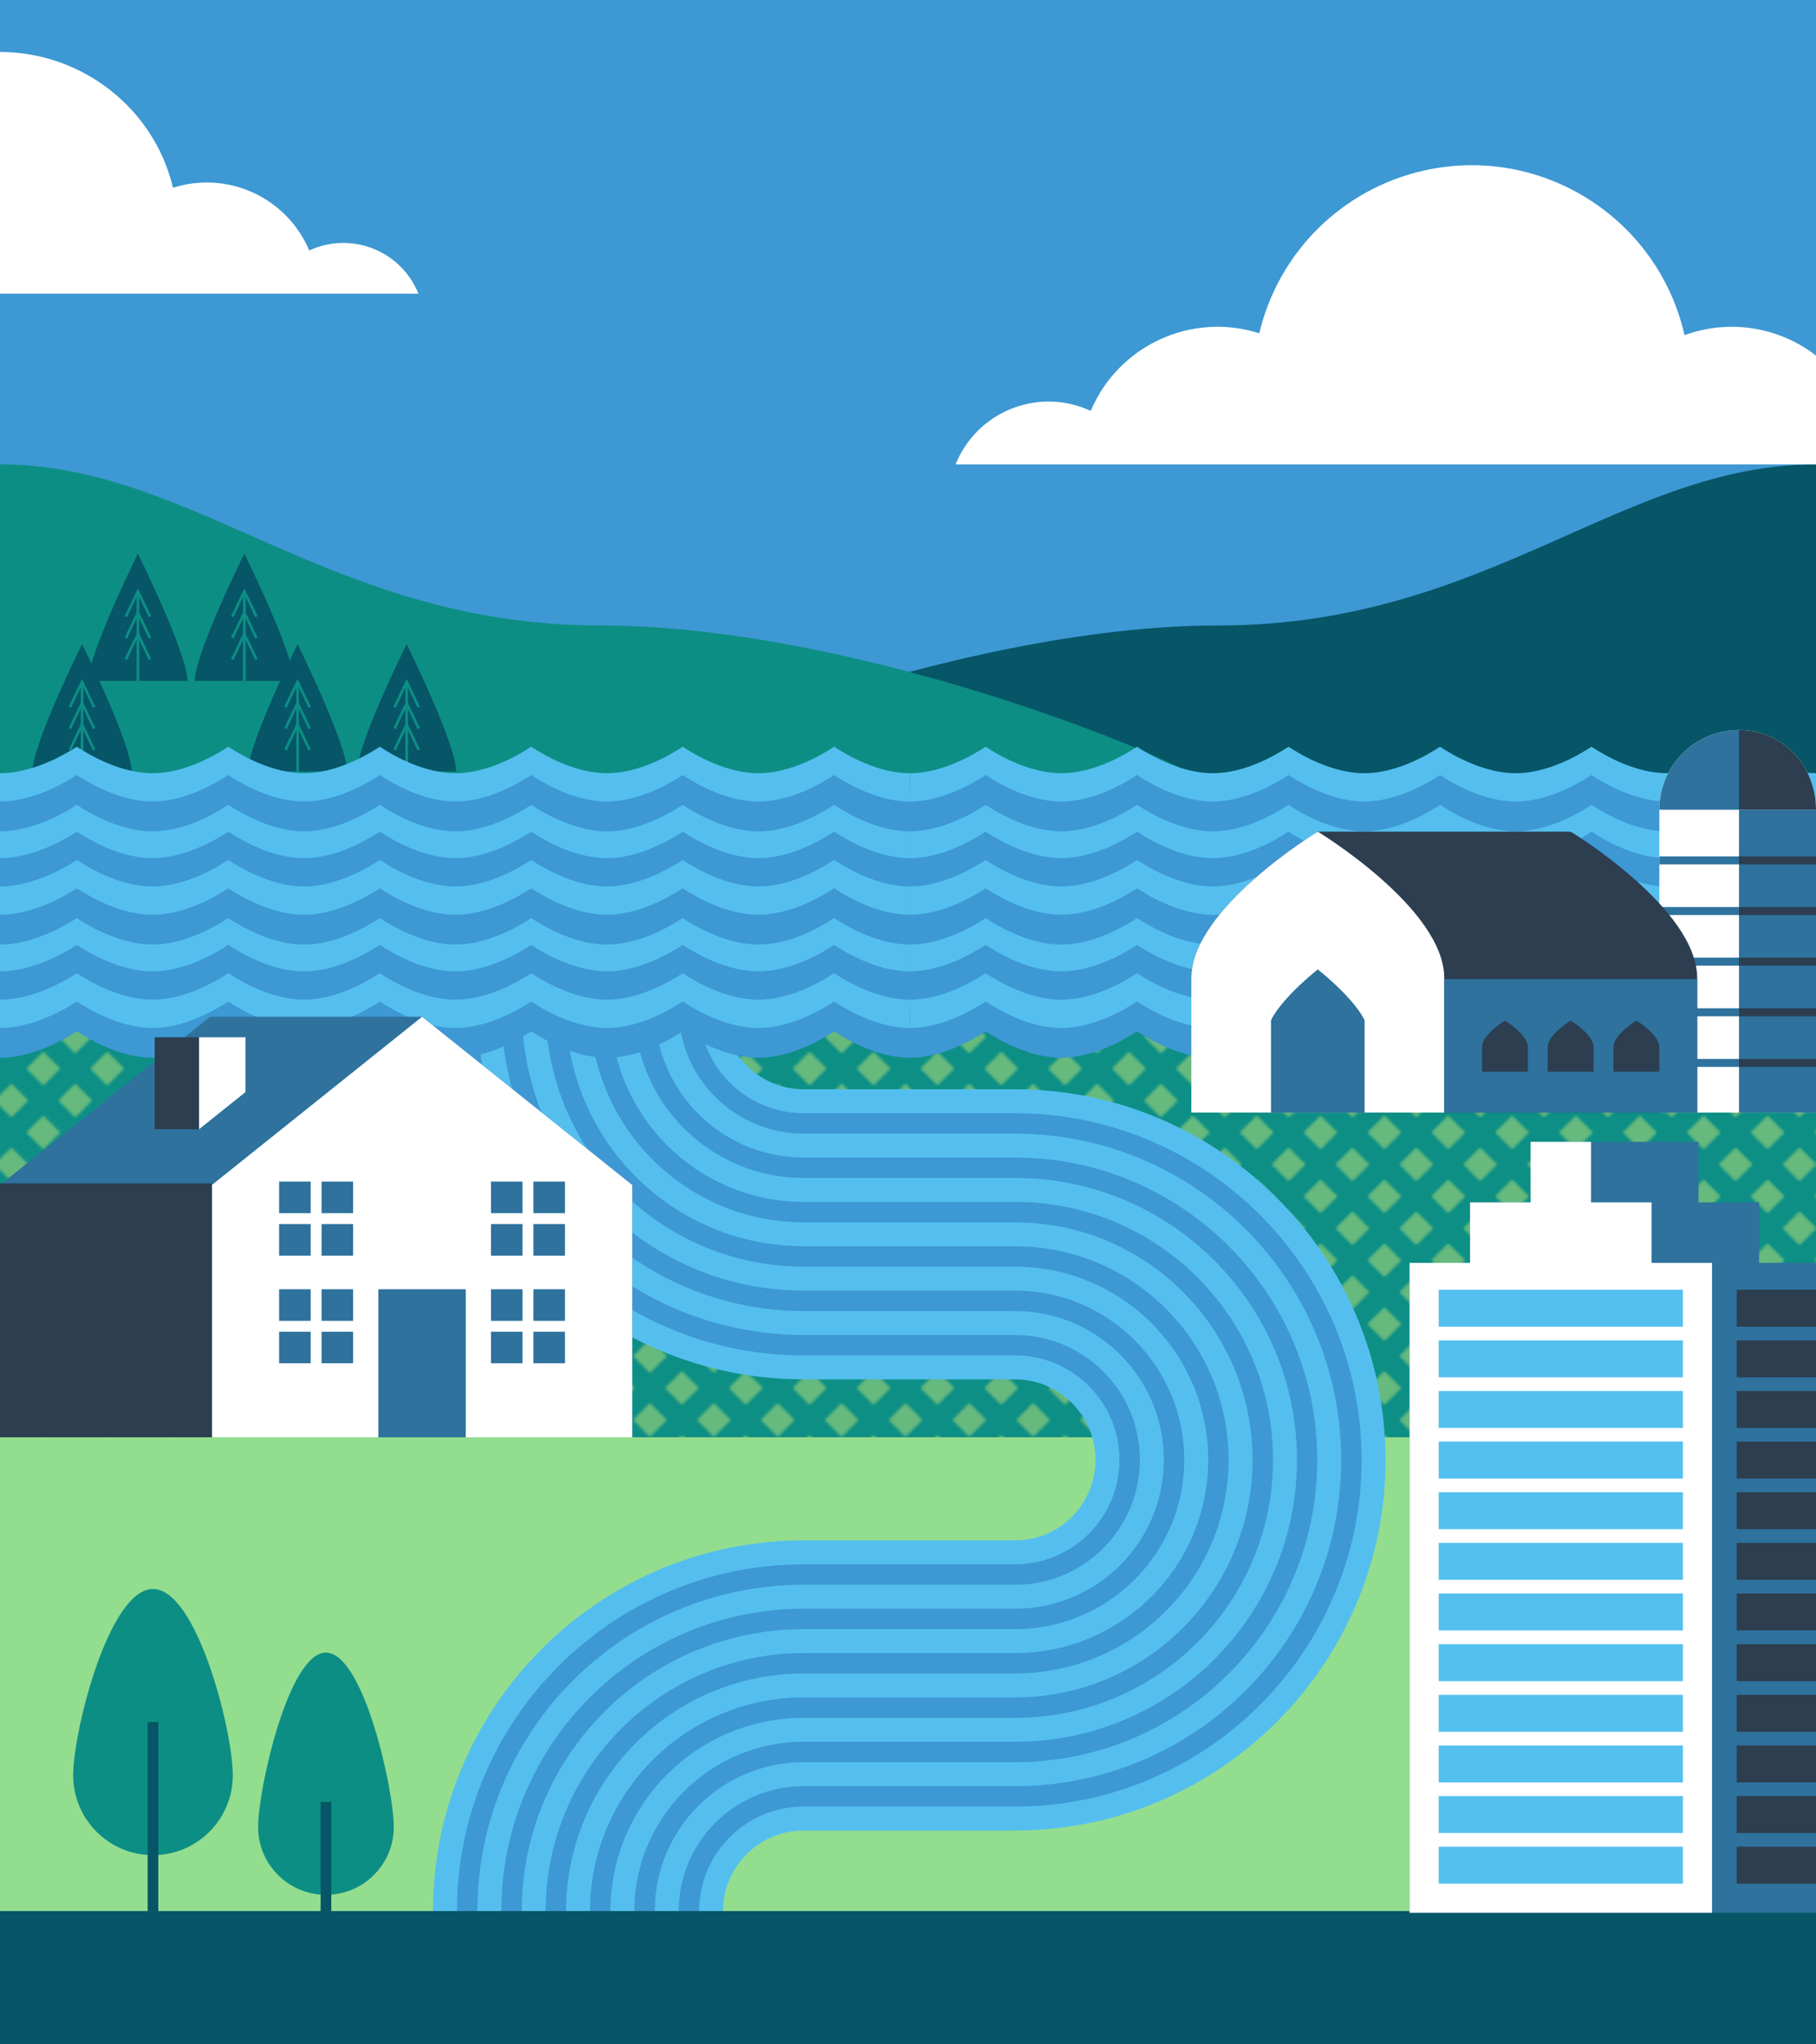 <svg xmlns="http://www.w3.org/2000/svg" xmlns:xlink="http://www.w3.org/1999/xlink" id="Layer_1" x="0" y="0" version="1.1" viewBox="0 0 682.5 768" xml:space="preserve" style="enable-background:new 0 0 682.5 768"><style type="text/css">.st0{fill:none}.st1{fill:#0d8f85}.st2{fill:#3d98d3}.st3{fill:#67ba7d}.st4{fill:url(#SVGID_1_)}.st5{fill:#93dd8f}.st6{fill:#065667}.st7{fill:none;stroke:#54bfee;stroke-width:9;stroke-miterlimit:10}.st8{fill:#fff}.st9{fill:#0d8e84}.st10{fill:#2e729d}.st11{fill:#54c0ef}.st12{fill:#2c3e50}.st13,.st14{fill:none;stroke-miterlimit:10}.st13{stroke:#065667;stroke-width:4}.st14{stroke:#0d8e84}.st15{fill:#54bfee}.st16,.st17{fill:none;stroke:#2c3e50;stroke-width:3;stroke-miterlimit:10}.st17{stroke:#2e729d}</style><pattern id="New_Pattern_Swatch_6" width="72" height="72" y="768" patternUnits="userSpaceOnUse" viewBox="0 -72 72 72" style="overflow:visible"><g><rect width="72" height="72" y="-72" class="st0"/><rect width="72" height="72" y="-72" class="st0"/><path d="M68.994-68.663L65.657-72H54.343L48-65.657L41.657-72H30.343L24-65.657 L17.657-72H6.343l-3.337,3.337l-0-0L0-65.658v11.316l3.034,3.034l0-0 l3.308,3.308L3.02-44.678l-0-0L0-41.659v11.316l3.02,3.02l0-0 l3.323,3.323l-3.308,3.308l-0-0L0-17.659v11.316l3.005,3.005L3.005-3.338L6.343,0 h11.314L24-6.343L30.343,0h11.314l6.343-6.343L54.343,0h11.314l-0-0 l4.512-4.512l1.831-1.831L72-6.343v-11.316l-0,0l-3.035-3.035 l-0,0l-3.308-3.308l3.323-3.323l0,0l3.02-3.02L72-30.343 v-11.316l-0,0l-3.02-3.02l-0,0l-3.322-3.322l3.308-3.308 l0,0l3.035-3.035L72-54.342v-11.316l-0,0l-3.005-3.005 L68.994-68.663z M59.999-29.658l-6.342-6.342l6.343-6.343l6.342,6.343 L59.999-29.658z M53.657-12l6.343-6.343l6.343,6.343l-1.831,1.831 L63.337-8.995l-3.337,3.338L53.657-12z M48-17.658l-6.343-6.343 l6.343-6.343l6.343,6.343L48-17.658z M36-29.657l-6.343-6.343 l6.343-6.343l6.343,6.343L36-29.657z M29.657-12l6.343-6.343 l6.343,6.343L36-5.657L29.657-12z M24-17.657l-6.343-6.343l6.343-6.343 l6.343,6.343L24-17.657z M12-18.343l6.343,6.343L12-5.657l-6.343-6.343L12-18.343z M12-42.343l6.343,6.343L12-29.658l-6.343-6.343L12-42.343z M18.343-60 l-6.343,6.343L5.657-60L12-66.343L18.343-60z M30.343-48l-6.343,6.343 l-6.343-6.343l6.343-6.343L30.343-48z M42.343-60l-6.343,6.343L29.657-60 L36-66.343L42.343-60z M48-54.343l6.342,6.342l-6.343,6.343l-6.343-6.343L48-54.343z M66.342-60l-6.343,6.342L53.657-60l6.343-6.343L66.342-60z" class="st1"/></g></pattern><title>login-landscape</title><rect width="682.5" height="768" class="st2"/><rect width="682.5" height="197" y="379.882" class="st3"/><pattern id="SVGID_1_" patternTransform="matrix(1 0 0 -1 2284.265 -16458.588)" xlink:href="#New_Pattern_Swatch_6"/><rect width="682.5" height="197" y="379.882" class="st4"/><rect width="682.5" height="228" y="540" class="st5"/><rect width="682.5" height="50" y="718" class="st6"/><path d="M267.241,717.99h-100c0-74.302,60.448-134.75,134.75-134.75h79.478	c19.192,0,34.75-15.558,34.75-34.75s-15.558-34.75-34.75-34.75h-79.478	c-74.302,0-134.75-60.449-134.75-134.75h100c0.022,19.183,15.567,34.729,34.75,34.75h79.478	c74.302,0,134.75,60.448,134.75,134.75s-60.448,134.75-134.75,134.75h-79.478	C282.808,683.262,267.263,698.808,267.241,717.99z" class="st2"/><path d="M267.241,378.99c0.022,19.183,15.567,34.729,34.75,34.75h79.478	c74.302,0,134.75,60.448,134.75,134.75s-60.448,134.75-134.75,134.75h-79.478	c-19.183,0.022-34.728,15.567-34.75,34.75" class="st7"/><path d="M250.574,717.99c0.032-28.383,23.033-51.385,51.417-51.417h79.478	c65.216,0,118.083-52.868,118.083-118.083s-52.868-118.083-118.083-118.083h-79.478	c-28.383-0.032-51.385-23.034-51.417-51.417" class="st7"/><path d="M233.908,717.99c0.042-37.584,30.5-68.041,68.083-68.083h79.478	c56.011,0.033,101.443-45.346,101.477-101.357s-45.346-101.443-101.357-101.477	c-0.04-0-0.08-0-0.12,0h-79.478	c-37.584-0.043-68.041-30.5-68.083-68.084" class="st7"/><path d="M217.241,717.99c0.053-46.784,37.966-84.697,84.75-84.75h79.478	c46.806,0,84.75-37.944,84.75-84.75s-37.944-84.75-84.75-84.75h-79.478	c-46.784-0.053-84.697-37.966-84.75-84.75" class="st7"/><path d="M200.574,717.99c0.063-55.985,45.432-101.354,101.417-101.417h79.478	c37.601,0.006,68.089-30.47,68.095-68.072	c0.006-37.601-30.47-68.089-68.072-68.095c-0.008,0-0.015,0-0.023,0h-79.478	c-55.985-0.063-101.353-45.432-101.417-101.417" class="st7"/><path d="M183.908,717.99c0.073-65.185,52.898-118.01,118.083-118.083h79.478	c28.397,0.009,51.424-23.003,51.434-51.4	c0.009-28.397-23.003-51.424-51.4-51.434c-0.011,0-0.023,0-0.034,0h-79.478	c-65.185-0.074-118.01-52.899-118.083-118.084" class="st7"/><path d="M167.241,717.99c0-74.302,60.448-134.75,134.75-134.75h79.478	c19.192,0,34.75-15.558,34.75-34.75s-15.558-34.75-34.75-34.75h-79.478	c-74.302,0-134.75-60.449-134.75-134.75" class="st7"/><path d="M682.5,174.481C609.5,174.481,559,235,458,235s-228.418,54.555-230,60.777L682.5,296	V174.481z" class="st6"/><path d="M682.5,133.594c-14.06-10.874-32.716-13.77-49.411-7.671	c-10.054-44.178-54.017-71.841-98.195-61.787	c-30.508,6.943-54.411,30.635-61.623,61.081	c-25.479-8.107-52.94,4.534-63.349,29.163	c-18.86-8.756-41.247-0.566-50.004,18.294c-0.276,0.595-0.537,1.198-0.782,1.806	H682.5V133.594z" class="st8"/><path d="M0,110.352h157.26c-6.271-15.592-23.993-23.148-39.585-16.877	c-0.492,0.198-0.979,0.409-1.46,0.632c-8.413-19.905-30.606-30.121-51.199-23.569	C57.927,40.639,30.728,19.526,0,19.519" class="st8"/><path d="M87.5,667c0,16.569-13.431,30-30,30s-30-13.431-30-30s13.431-70,30-70	S87.5,650.431,87.5,667z" class="st9"/><path d="M148,686.4c0,14.083-11.417,25.5-25.5,25.5s-25.5-11.417-25.5-25.5s11.417-65.5,25.5-65.5	S148,672.317,148,686.4z" class="st9"/><polygon points="682.5 718.651 682.5 474.468 661.104 474.468 661.104 451.734 638.369 451.734 638.369 429 575.219 429 575.219 451.734 574.377 451.734 552.485 451.734 552.485 474.468 529.75 474.468 529.75 718.651" class="st10"/><polygon points="529.75 718.651 643.422 718.651 643.422 474.468 620.687 474.468 620.687 451.734 597.953 451.734 597.953 429 575.219 429 575.219 451.734 574.377 451.734 552.485 451.734 552.485 474.468 529.75 474.468" class="st8"/><rect width="91.779" height="13.879" x="540.696" y="484.573" class="st11"/><rect width="91.779" height="13.879" x="540.696" y="503.592" class="st11"/><rect width="91.779" height="13.879" x="540.696" y="522.611" class="st11"/><rect width="91.779" height="13.879" x="540.696" y="541.63" class="st11"/><rect width="91.779" height="13.879" x="540.696" y="560.65" class="st11"/><rect width="91.779" height="13.879" x="540.696" y="579.669" class="st11"/><rect width="91.779" height="13.879" x="540.696" y="598.688" class="st11"/><rect width="91.779" height="13.879" x="540.696" y="617.749" class="st11"/><rect width="91.779" height="13.879" x="540.696" y="636.768" class="st11"/><rect width="91.779" height="13.879" x="540.696" y="655.788" class="st11"/><rect width="91.779" height="13.879" x="540.696" y="674.807" class="st11"/><rect width="91.779" height="13.879" x="540.696" y="693.826" class="st11"/><rect width="29.816" height="13.879" x="652.684" y="484.573" class="st12"/><rect width="29.816" height="13.879" x="652.684" y="503.592" class="st12"/><rect width="29.816" height="13.879" x="652.684" y="522.611" class="st12"/><rect width="29.816" height="13.879" x="652.684" y="541.63" class="st12"/><rect width="29.816" height="13.879" x="652.684" y="560.65" class="st12"/><rect width="29.816" height="13.879" x="652.684" y="579.669" class="st12"/><rect width="29.816" height="13.879" x="652.684" y="598.688" class="st12"/><rect width="29.816" height="13.879" x="652.684" y="617.749" class="st12"/><rect width="29.816" height="13.879" x="652.684" y="636.768" class="st12"/><rect width="29.816" height="13.879" x="652.684" y="655.788" class="st12"/><rect width="29.816" height="13.879" x="652.684" y="674.807" class="st12"/><rect width="29.816" height="13.879" x="652.684" y="693.826" class="st12"/><line x1="57.5" x2="57.5" y1="647" y2="718" class="st13"/><line x1="122.5" x2="122.5" y1="677" y2="718" class="st13"/><path d="M0,174.481C73,174.481,124.5,235,225.5,235s228.418,54.555,230,60.777L0,296V174.481z" class="st9"/><path d="M33.205,255.831C33.205,245.547,51.827,208,51.827,208	s18.621,37.547,18.621,47.831H33.205z" class="st6"/><line x1="51.827" x2="51.827" y1="222.757" y2="262" class="st14"/><path d="M56.365,231.695c-2.612-5.609-4.538-9.493-4.538-9.493	s-1.926,3.884-4.538,9.493" class="st14"/><path d="M56.365,239.727c-2.612-5.609-4.538-9.493-4.538-9.493	s-1.926,3.884-4.538,9.493" class="st14"/><path d="M56.365,247.76c-2.612-5.609-4.538-9.493-4.538-9.493	s-1.926,3.884-4.538,9.493" class="st14"/><path d="M73.205,255.831C73.205,245.547,91.827,208,91.827,208	s18.621,37.547,18.621,47.831H73.205z" class="st6"/><line x1="91.827" x2="91.827" y1="222.757" y2="262" class="st14"/><path d="M96.365,231.695c-2.612-5.609-4.538-9.493-4.538-9.493	s-1.926,3.884-4.538,9.493" class="st14"/><path d="M96.365,239.727c-2.612-5.609-4.538-9.493-4.538-9.493	s-1.926,3.884-4.538,9.493" class="st14"/><path d="M96.365,247.76c-2.612-5.609-4.538-9.493-4.538-9.493	s-1.926,3.884-4.538,9.493" class="st14"/><path d="M12.205,289.831C12.205,279.547,30.827,242,30.827,242	s18.621,37.547,18.621,47.831H12.205z" class="st6"/><line x1="30.827" x2="30.827" y1="256.757" y2="296" class="st14"/><path d="M35.365,265.695c-2.612-5.609-4.538-9.493-4.538-9.493	s-1.926,3.884-4.538,9.493" class="st14"/><path d="M35.365,273.727c-2.612-5.609-4.538-9.493-4.538-9.493	s-1.926,3.884-4.538,9.493" class="st14"/><path d="M35.365,281.76c-2.612-5.609-4.538-9.493-4.538-9.493	s-1.926,3.884-4.538,9.493" class="st14"/><path d="M93.205,289.831C93.205,279.547,111.827,242,111.827,242	s18.621,37.547,18.621,47.831H93.205z" class="st6"/><line x1="111.827" x2="111.827" y1="256.757" y2="296" class="st14"/><path d="M116.365,265.695c-2.612-5.609-4.538-9.493-4.538-9.493	s-1.926,3.884-4.538,9.493" class="st14"/><path d="M116.365,273.727c-2.612-5.609-4.538-9.493-4.538-9.493	s-1.926,3.884-4.538,9.493" class="st14"/><path d="M116.365,281.76c-2.612-5.609-4.538-9.493-4.538-9.493	s-1.926,3.884-4.538,9.493" class="st14"/><path d="M134.205,289.831C134.205,279.547,152.827,242,152.827,242	s18.621,37.547,18.621,47.831H134.205z" class="st6"/><line x1="152.827" x2="152.827" y1="256.757" y2="296" class="st14"/><path d="M157.365,265.695c-2.612-5.609-4.538-9.493-4.538-9.493	s-1.926,3.884-4.538,9.493" class="st14"/><path d="M157.365,273.727c-2.612-5.609-4.538-9.493-4.538-9.493	s-1.926,3.884-4.538,9.493" class="st14"/><path d="M157.365,281.76c-2.612-5.609-4.538-9.493-4.538-9.493	s-1.926,3.884-4.538,9.493" class="st14"/><path d="M0,322.972c11.66,0,23.358-6.326,28.865-9.946	c5.506,3.619,16.8,9.946,28.46,9.946c11.662,0,22.956-6.327,28.462-9.946	c5.506,3.619,16.801,9.946,28.462,9.946c11.662,0,22.955-6.327,28.461-9.946	c5.506,3.619,16.801,9.946,28.463,9.946c11.662,0,22.955-6.327,28.461-9.946	c5.506,3.619,16.799,9.946,28.461,9.946s22.957-6.327,28.463-9.946	c5.506,3.619,16.8,9.946,28.462,9.946c11.663,0,22.959-6.327,28.466-9.946	c5.506,3.619,16.803,9.946,28.466,9.946v-11.195	c-11.663,0-22.96-6.327-28.466-9.946c-5.506,3.619-16.802,9.946-28.466,9.946	c-11.662,0-22.956-6.327-28.462-9.946c-5.506,3.619-16.801,9.946-28.463,9.946	s-22.955-6.327-28.461-9.946c-5.506,3.619-16.8,9.946-28.461,9.946	c-11.662,0-22.957-6.327-28.463-9.946c-5.506,3.619-16.799,9.946-28.461,9.946	c-11.662,0-22.957-6.327-28.462-9.946c-5.506,3.619-16.8,9.946-28.462,9.946	c-11.661,0-22.954-6.326-28.46-9.946C23.358,305.45,11.66,311.776,0,311.776V322.972	z" class="st15"/><path d="M0,333.607c11.66,0,23.358-6.326,28.865-9.946	c5.506,3.619,16.8,9.946,28.46,9.946c11.662,0,22.956-6.327,28.462-9.946	c5.506,3.619,16.801,9.946,28.462,9.946c11.662,0,22.955-6.327,28.461-9.946	c5.506,3.619,16.801,9.946,28.463,9.946c11.662,0,22.955-6.327,28.461-9.946	c5.506,3.619,16.799,9.946,28.461,9.946s22.957-6.327,28.463-9.946	c5.506,3.619,16.8,9.946,28.462,9.946c11.663,0,22.959-6.327,28.466-9.946	c5.506,3.619,16.803,9.946,28.466,9.946v-11.195	c-11.663,0-22.96-6.327-28.466-9.946c-5.506,3.619-16.802,9.946-28.466,9.946	c-11.662,0-22.956-6.327-28.462-9.946c-5.506,3.619-16.801,9.946-28.463,9.946	s-22.955-6.327-28.461-9.946c-5.506,3.619-16.8,9.946-28.461,9.946	c-11.662,0-22.957-6.327-28.463-9.946c-5.506,3.619-16.799,9.946-28.461,9.946	c-11.662,0-22.957-6.327-28.462-9.946c-5.506,3.619-16.8,9.946-28.462,9.946	c-11.661,0-22.954-6.326-28.46-9.946C23.358,316.085,11.66,322.412,0,322.412V333.607	z" class="st2"/><path d="M0,301.7c11.66,0,23.358-6.326,28.865-9.946	c5.506,3.619,16.8,9.946,28.46,9.946c11.662,0,22.956-6.327,28.462-9.946	c5.506,3.619,16.801,9.946,28.462,9.946c11.662,0,22.955-6.327,28.461-9.946	c5.506,3.619,16.801,9.946,28.463,9.946c11.662,0,22.955-6.327,28.461-9.946	c5.506,3.619,16.799,9.946,28.461,9.946s22.957-6.327,28.463-9.946	c5.506,3.619,16.8,9.946,28.462,9.946c11.663,0,22.959-6.327,28.466-9.946	c5.506,3.619,16.803,9.946,28.466,9.946v-11.195	c-11.663,0-22.96-6.327-28.466-9.946c-5.506,3.619-16.802,9.946-28.466,9.946	c-11.662,0-22.956-6.327-28.462-9.946c-5.506,3.619-16.801,9.946-28.463,9.946	s-22.955-6.327-28.461-9.946c-5.506,3.619-16.8,9.946-28.461,9.946	c-11.662,0-22.957-6.327-28.463-9.946c-5.506,3.619-16.799,9.946-28.461,9.946	c-11.662,0-22.957-6.327-28.462-9.946c-5.506,3.619-16.8,9.946-28.462,9.946	c-11.661,0-22.954-6.326-28.46-9.946C23.358,284.179,11.66,290.505,0,290.505V301.7	z" class="st15"/><path d="M0,312.336c11.66,0,23.358-6.326,28.865-9.946	c5.506,3.619,16.8,9.946,28.46,9.946c11.662,0,22.956-6.327,28.462-9.946	c5.506,3.619,16.801,9.946,28.462,9.946c11.662,0,22.955-6.327,28.461-9.946	c5.506,3.619,16.801,9.946,28.463,9.946c11.662,0,22.955-6.327,28.461-9.946	c5.506,3.619,16.799,9.946,28.461,9.946s22.957-6.327,28.463-9.946	c5.506,3.619,16.8,9.946,28.462,9.946c11.663,0,22.959-6.327,28.466-9.946	c5.506,3.619,16.803,9.946,28.466,9.946v-11.195	c-11.663,0-22.96-6.327-28.466-9.946c-5.506,3.619-16.802,9.946-28.466,9.946	c-11.662,0-22.956-6.327-28.462-9.946c-5.506,3.619-16.801,9.946-28.463,9.946	s-22.955-6.327-28.461-9.946c-5.506,3.619-16.8,9.946-28.461,9.946	c-11.662,0-22.957-6.327-28.463-9.946c-5.506,3.619-16.799,9.946-28.461,9.946	c-11.662,0-22.957-6.327-28.462-9.946c-5.506,3.619-16.8,9.946-28.462,9.946	c-11.661,0-22.954-6.326-28.46-9.946C23.358,294.814,11.66,301.141,0,301.141V312.336z" class="st2"/><path d="M0,365.514c11.66,0,23.358-6.326,28.865-9.946	c5.506,3.619,16.8,9.946,28.46,9.946c11.662,0,22.956-6.327,28.462-9.946	c5.506,3.619,16.801,9.946,28.462,9.946c11.662,0,22.955-6.327,28.461-9.946	c5.506,3.619,16.801,9.946,28.463,9.946c11.662,0,22.955-6.327,28.461-9.946	c5.506,3.619,16.799,9.946,28.461,9.946s22.957-6.327,28.463-9.946	c5.506,3.619,16.8,9.946,28.462,9.946c11.663,0,22.959-6.327,28.466-9.946	c5.506,3.619,16.803,9.946,28.466,9.946V354.319	c-11.663,0-22.96-6.327-28.466-9.946c-5.506,3.619-16.802,9.946-28.466,9.946	c-11.662,0-22.956-6.327-28.462-9.946c-5.506,3.619-16.801,9.946-28.463,9.946	s-22.955-6.327-28.461-9.946c-5.506,3.619-16.8,9.946-28.461,9.946	c-11.662,0-22.957-6.327-28.463-9.946c-5.506,3.619-16.799,9.946-28.461,9.946	c-11.662,0-22.957-6.327-28.462-9.946c-5.506,3.619-16.8,9.946-28.462,9.946	c-11.661,0-22.954-6.326-28.46-9.946C23.358,347.992,11.66,354.319,0,354.319V365.514z" class="st15"/><path d="M0,376.15c11.66,0,23.358-6.326,28.865-9.946	c5.506,3.619,16.8,9.946,28.46,9.946c11.662,0,22.956-6.327,28.462-9.946	c5.506,3.619,16.801,9.946,28.462,9.946c11.662,0,22.955-6.327,28.461-9.946	c5.506,3.619,16.801,9.946,28.463,9.946c11.662,0,22.955-6.327,28.461-9.946	c5.506,3.619,16.799,9.946,28.461,9.946s22.957-6.327,28.463-9.946	c5.506,3.619,16.8,9.946,28.462,9.946c11.663,0,22.959-6.327,28.466-9.946	c5.506,3.619,16.803,9.946,28.466,9.946v-11.195	c-11.663,0-22.96-6.327-28.466-9.946c-5.506,3.619-16.802,9.946-28.466,9.946	c-11.662,0-22.956-6.327-28.462-9.946c-5.506,3.619-16.801,9.946-28.463,9.946	s-22.955-6.327-28.461-9.946c-5.506,3.619-16.8,9.946-28.461,9.946	c-11.662,0-22.957-6.327-28.463-9.946c-5.506,3.619-16.799,9.946-28.461,9.946	c-11.662,0-22.957-6.327-28.462-9.946c-5.506,3.619-16.8,9.946-28.462,9.946	c-11.661,0-22.954-6.326-28.46-9.946C23.358,358.628,11.66,364.954,0,364.954V376.15	z" class="st2"/><path d="M0,386.785c11.66,0,23.358-6.326,28.865-9.946	c5.506,3.619,16.8,9.946,28.46,9.946c11.662,0,22.956-6.327,28.462-9.946	c5.506,3.619,16.801,9.946,28.462,9.946c11.662,0,22.955-6.327,28.461-9.946	c5.506,3.619,16.801,9.946,28.463,9.946c11.662,0,22.955-6.327,28.461-9.946	c5.506,3.619,16.799,9.946,28.461,9.946s22.957-6.327,28.463-9.946	c5.506,3.619,16.8,9.946,28.462,9.946c11.663,0,22.959-6.327,28.466-9.946	c5.506,3.619,16.803,9.946,28.466,9.946v-11.195	c-11.663,0-22.96-6.327-28.466-9.946c-5.506,3.619-16.802,9.946-28.466,9.946	c-11.662,0-22.956-6.327-28.462-9.946c-5.506,3.619-16.801,9.946-28.463,9.946	s-22.955-6.327-28.461-9.946c-5.506,3.619-16.8,9.946-28.461,9.946	c-11.662,0-22.957-6.327-28.463-9.946c-5.506,3.619-16.799,9.946-28.461,9.946	c-11.662,0-22.957-6.327-28.462-9.946c-5.506,3.619-16.8,9.946-28.462,9.946	c-11.661,0-22.954-6.326-28.46-9.946C23.358,369.263,11.66,375.59,0,375.59V386.785	z" class="st15"/><path d="M0,397.421c11.66,0,23.358-6.326,28.865-9.946	c5.506,3.619,16.8,9.946,28.46,9.946c11.662,0,22.956-6.327,28.462-9.946	c5.506,3.619,16.801,9.946,28.462,9.946c11.662,0,22.955-6.327,28.461-9.946	c5.506,3.619,16.801,9.946,28.463,9.946c11.662,0,22.955-6.327,28.461-9.946	c5.506,3.619,16.799,9.946,28.461,9.946s22.957-6.327,28.463-9.946	c5.506,3.619,16.8,9.946,28.462,9.946c11.663,0,22.959-6.327,28.466-9.946	c5.506,3.619,16.803,9.946,28.466,9.946v-11.195	c-11.663,0-22.96-6.327-28.466-9.946c-5.506,3.619-16.802,9.946-28.466,9.946	c-11.662,0-22.956-6.327-28.462-9.946c-5.506,3.619-16.801,9.946-28.463,9.946	s-22.955-6.327-28.461-9.946c-5.506,3.619-16.8,9.946-28.461,9.946	c-11.662,0-22.957-6.327-28.463-9.946c-5.506,3.619-16.799,9.946-28.461,9.946	c-11.662,0-22.957-6.327-28.462-9.946c-5.506,3.619-16.8,9.946-28.462,9.946	c-11.661,0-22.954-6.326-28.46-9.946C23.358,379.899,11.66,386.225,0,386.225V397.421	z" class="st2"/><path d="M0,344.243c11.66,0,23.358-6.326,28.865-9.946	c5.506,3.619,16.8,9.946,28.46,9.946c11.662,0,22.956-6.327,28.462-9.946	c5.506,3.619,16.801,9.946,28.462,9.946c11.662,0,22.955-6.327,28.461-9.946	c5.506,3.619,16.801,9.946,28.463,9.946c11.662,0,22.955-6.327,28.461-9.946	c5.506,3.619,16.799,9.946,28.461,9.946s22.957-6.327,28.463-9.946	c5.506,3.619,16.8,9.946,28.462,9.946c11.663,0,22.959-6.327,28.466-9.946	c5.506,3.619,16.803,9.946,28.466,9.946v-11.195	c-11.663,0-22.96-6.327-28.466-9.946c-5.506,3.619-16.802,9.946-28.466,9.946	c-11.662,0-22.956-6.327-28.462-9.946c-5.506,3.619-16.801,9.946-28.463,9.946	s-22.955-6.327-28.461-9.946c-5.506,3.619-16.8,9.946-28.461,9.946	c-11.662,0-22.957-6.327-28.463-9.946c-5.506,3.619-16.799,9.946-28.461,9.946	c-11.662,0-22.957-6.327-28.462-9.946c-5.506,3.619-16.8,9.946-28.462,9.946	c-11.661,0-22.954-6.326-28.46-9.946C23.358,326.721,11.66,333.047,0,333.047V344.243	z" class="st15"/><path d="M0,354.878c11.66,0,23.358-6.326,28.865-9.946	c5.506,3.619,16.8,9.946,28.46,9.946c11.662,0,22.956-6.327,28.462-9.946	c5.506,3.619,16.801,9.946,28.462,9.946c11.662,0,22.955-6.327,28.461-9.946	c5.506,3.619,16.801,9.946,28.463,9.946c11.662,0,22.955-6.327,28.461-9.946	c5.506,3.619,16.799,9.946,28.461,9.946s22.957-6.327,28.463-9.946	c5.506,3.619,16.8,9.946,28.462,9.946c11.663,0,22.959-6.327,28.466-9.946	c5.506,3.619,16.803,9.946,28.466,9.946v-11.195	c-11.663,0-22.96-6.327-28.466-9.946c-5.506,3.619-16.802,9.946-28.466,9.946	c-11.662,0-22.956-6.327-28.462-9.946c-5.506,3.619-16.801,9.946-28.463,9.946	s-22.955-6.327-28.461-9.946c-5.506,3.619-16.8,9.946-28.461,9.946	c-11.662,0-22.957-6.327-28.463-9.946c-5.506,3.619-16.799,9.946-28.461,9.946	c-11.662,0-22.957-6.327-28.462-9.946c-5.506,3.619-16.8,9.946-28.462,9.946	c-11.661,0-22.954-6.326-28.46-9.946C23.358,337.357,11.66,343.683,0,343.683V354.878	z" class="st2"/><path d="M341.952,322.972c11.66,0,22.954-6.326,28.46-9.946	c5.506,3.619,16.8,9.946,28.46,9.946c11.662,0,22.956-6.327,28.462-9.946	c5.506,3.619,16.801,9.946,28.462,9.946c11.662,0,22.955-6.327,28.461-9.946	c5.506,3.619,16.801,9.946,28.463,9.946c11.662,0,22.955-6.327,28.461-9.946	c5.506,3.619,16.799,9.946,28.461,9.946s22.957-6.327,28.463-9.946	c5.506,3.619,16.8,9.946,28.462,9.946c11.663,0,22.959-6.327,28.466-9.946	c5.506,3.619,15.803,9.946,27.466,9.946v-11.195	c-11.663,0-21.96-6.327-27.466-9.946c-5.506,3.619-16.802,9.946-28.466,9.946	c-11.662,0-22.956-6.327-28.462-9.946c-5.506,3.619-16.801,9.946-28.463,9.946	s-22.955-6.327-28.461-9.946c-5.506,3.619-16.8,9.946-28.461,9.946	c-11.662,0-22.957-6.327-28.463-9.946c-5.506,3.619-16.799,9.946-28.461,9.946	c-11.662,0-22.957-6.327-28.462-9.946c-5.506,3.619-16.8,9.946-28.462,9.946	c-11.661,0-22.954-6.326-28.46-9.946c-5.506,3.619-16.8,9.946-28.46,9.946	L341.952,322.972z" class="st15"/><path d="M341.952,333.607c11.66,0,22.954-6.326,28.46-9.946	c5.506,3.619,16.8,9.946,28.46,9.946c11.662,0,22.956-6.327,28.462-9.946	c5.506,3.619,16.801,9.946,28.462,9.946c11.662,0,22.955-6.327,28.461-9.946	c5.506,3.619,16.801,9.946,28.463,9.946c11.662,0,22.955-6.327,28.461-9.946	c5.506,3.619,16.799,9.946,28.461,9.946s22.957-6.327,28.463-9.946	c5.506,3.619,16.8,9.946,28.462,9.946c11.663,0,22.959-6.327,28.466-9.946	c5.506,3.619,15.803,9.946,27.466,9.946v-11.195	c-11.663,0-21.96-6.327-27.466-9.946c-5.506,3.619-16.802,9.946-28.466,9.946	c-11.662,0-22.956-6.327-28.462-9.946c-5.506,3.619-16.801,9.946-28.463,9.946	s-22.955-6.327-28.461-9.946c-5.506,3.619-16.8,9.946-28.461,9.946	c-11.662,0-22.957-6.327-28.463-9.946c-5.506,3.619-16.799,9.946-28.461,9.946	c-11.662,0-22.957-6.327-28.462-9.946c-5.506,3.619-16.8,9.946-28.462,9.946	c-11.661,0-22.954-6.326-28.46-9.946c-5.506,3.619-16.8,9.946-28.46,9.946	L341.952,333.607z" class="st2"/><path d="M341.952,301.7c11.66,0,22.954-6.326,28.46-9.946	c5.506,3.619,16.8,9.946,28.46,9.946c11.662,0,22.956-6.327,28.462-9.946	c5.506,3.619,16.801,9.946,28.462,9.946c11.662,0,22.955-6.327,28.461-9.946	c5.506,3.619,16.801,9.946,28.463,9.946c11.662,0,22.955-6.327,28.461-9.946	c5.506,3.619,16.799,9.946,28.461,9.946s22.957-6.327,28.463-9.946	c5.506,3.619,16.8,9.946,28.462,9.946c11.663,0,22.959-6.327,28.466-9.946	c5.506,3.619,15.803,9.946,27.466,9.946v-11.195	c-11.663,0-21.96-6.327-27.466-9.946c-5.506,3.619-16.802,9.946-28.466,9.946	c-11.662,0-22.956-6.327-28.462-9.946c-5.506,3.619-16.801,9.946-28.463,9.946	s-22.955-6.327-28.461-9.946c-5.506,3.619-16.8,9.946-28.461,9.946	c-11.662,0-22.957-6.327-28.463-9.946c-5.506,3.619-16.799,9.946-28.461,9.946	c-11.662,0-22.957-6.327-28.462-9.946c-5.506,3.619-16.8,9.946-28.462,9.946	c-11.661,0-22.954-6.326-28.46-9.946c-5.506,3.619-16.8,9.946-28.46,9.946	L341.952,301.7z" class="st15"/><path d="M341.952,312.336c11.66,0,22.954-6.326,28.46-9.946	c5.506,3.619,16.8,9.946,28.46,9.946c11.662,0,22.956-6.327,28.462-9.946	c5.506,3.619,16.801,9.946,28.462,9.946c11.662,0,22.955-6.327,28.461-9.946	c5.506,3.619,16.801,9.946,28.463,9.946c11.662,0,22.955-6.327,28.461-9.946	c5.506,3.619,16.799,9.946,28.461,9.946s22.957-6.327,28.463-9.946	c5.506,3.619,16.8,9.946,28.462,9.946c11.663,0,22.959-6.327,28.466-9.946	c5.506,3.619,15.803,9.946,27.466,9.946v-11.195	c-11.663,0-21.96-6.327-27.466-9.946c-5.506,3.619-16.802,9.946-28.466,9.946	c-11.662,0-22.956-6.327-28.462-9.946c-5.506,3.619-16.801,9.946-28.463,9.946	s-22.955-6.327-28.461-9.946c-5.506,3.619-16.8,9.946-28.461,9.946	c-11.662,0-22.957-6.327-28.463-9.946c-5.506,3.619-16.799,9.946-28.461,9.946	c-11.662,0-22.957-6.327-28.462-9.946c-5.506,3.619-16.8,9.946-28.462,9.946	c-11.661,0-22.954-6.326-28.46-9.946c-5.506,3.619-16.8,9.946-28.46,9.946	L341.952,312.336z" class="st2"/><path d="M341.952,365.514c11.66,0,22.954-6.326,28.46-9.946	c5.506,3.619,16.8,9.946,28.46,9.946c11.662,0,22.956-6.327,28.462-9.946	c5.506,3.619,16.801,9.946,28.462,9.946c11.662,0,22.955-6.327,28.461-9.946	c5.506,3.619,16.801,9.946,28.463,9.946c11.662,0,22.955-6.327,28.461-9.946	c5.506,3.619,16.799,9.946,28.461,9.946s22.957-6.327,28.463-9.946	c5.506,3.619,16.8,9.946,28.462,9.946c11.663,0,22.959-6.327,28.466-9.946	c5.506,3.619,15.803,9.946,27.466,9.946V354.319	c-11.663,0-21.96-6.327-27.466-9.946c-5.506,3.619-16.802,9.946-28.466,9.946	c-11.662,0-22.956-6.327-28.462-9.946c-5.506,3.619-16.801,9.946-28.463,9.946	s-22.955-6.327-28.461-9.946c-5.506,3.619-16.8,9.946-28.461,9.946	c-11.662,0-22.957-6.327-28.463-9.946c-5.506,3.619-16.799,9.946-28.461,9.946	c-11.662,0-22.957-6.327-28.462-9.946c-5.506,3.619-16.8,9.946-28.462,9.946	c-11.661,0-22.954-6.326-28.46-9.946c-5.506,3.619-16.8,9.946-28.46,9.946	L341.952,365.514z" class="st15"/><path d="M341.952,376.15c11.66,0,22.954-6.326,28.46-9.946	c5.506,3.619,16.8,9.946,28.46,9.946c11.662,0,22.956-6.327,28.462-9.946	c5.506,3.619,16.801,9.946,28.462,9.946c11.662,0,22.955-6.327,28.461-9.946	c5.506,3.619,16.801,9.946,28.463,9.946c11.662,0,22.955-6.327,28.461-9.946	c5.506,3.619,16.799,9.946,28.461,9.946s22.957-6.327,28.463-9.946	c5.506,3.619,16.8,9.946,28.462,9.946c11.663,0,22.959-6.327,28.466-9.946	c5.506,3.619,15.803,9.946,27.466,9.946v-11.195	c-11.663,0-21.96-6.327-27.466-9.946c-5.506,3.619-16.802,9.946-28.466,9.946	c-11.662,0-22.956-6.327-28.462-9.946c-5.506,3.619-16.801,9.946-28.463,9.946	s-22.955-6.327-28.461-9.946c-5.506,3.619-16.8,9.946-28.461,9.946	c-11.662,0-22.957-6.327-28.463-9.946c-5.506,3.619-16.799,9.946-28.461,9.946	c-11.662,0-22.957-6.327-28.462-9.946c-5.506,3.619-16.8,9.946-28.462,9.946	c-11.661,0-22.954-6.326-28.46-9.946c-5.506,3.619-16.8,9.946-28.46,9.946	L341.952,376.15z" class="st2"/><path d="M341.952,386.785c11.66,0,22.954-6.326,28.46-9.946	c5.506,3.619,16.8,9.946,28.46,9.946c11.662,0,22.956-6.327,28.462-9.946	c5.506,3.619,16.801,9.946,28.462,9.946c11.662,0,22.955-6.327,28.461-9.946	c5.506,3.619,16.801,9.946,28.463,9.946c11.662,0,22.955-6.327,28.461-9.946	c5.506,3.619,16.799,9.946,28.461,9.946s22.957-6.327,28.463-9.946	c5.506,3.619,16.8,9.946,28.462,9.946c11.663,0,22.959-6.327,28.466-9.946	c5.506,3.619,15.803,9.946,27.466,9.946v-11.195	c-11.663,0-21.96-6.327-27.466-9.946c-5.506,3.619-16.802,9.946-28.466,9.946	c-11.662,0-22.956-6.327-28.462-9.946c-5.506,3.619-16.801,9.946-28.463,9.946	s-22.955-6.327-28.461-9.946c-5.506,3.619-16.8,9.946-28.461,9.946	c-11.662,0-22.957-6.327-28.463-9.946c-5.506,3.619-16.799,9.946-28.461,9.946	c-11.662,0-22.957-6.327-28.462-9.946c-5.506,3.619-16.8,9.946-28.462,9.946	c-11.661,0-22.954-6.326-28.46-9.946c-5.506,3.619-16.8,9.946-28.46,9.946	L341.952,386.785z" class="st15"/><path d="M341.952,397.421c11.66,0,22.954-6.326,28.46-9.946	c5.506,3.619,16.8,9.946,28.46,9.946c11.662,0,22.956-6.327,28.462-9.946	c5.506,3.619,16.801,9.946,28.462,9.946c11.662,0,22.955-6.327,28.461-9.946	c5.506,3.619,16.801,9.946,28.463,9.946c11.662,0,22.955-6.327,28.461-9.946	c5.506,3.619,16.799,9.946,28.461,9.946s22.957-6.327,28.463-9.946	c5.506,3.619,16.8,9.946,28.462,9.946c11.663,0,22.959-6.327,28.466-9.946	c5.506,3.619,15.803,9.946,27.466,9.946v-11.195	c-11.663,0-21.96-6.327-27.466-9.946c-5.506,3.619-16.802,9.946-28.466,9.946	c-11.662,0-22.956-6.327-28.462-9.946c-5.506,3.619-16.801,9.946-28.463,9.946	s-22.955-6.327-28.461-9.946c-5.506,3.619-16.8,9.946-28.461,9.946	c-11.662,0-22.957-6.327-28.463-9.946c-5.506,3.619-16.799,9.946-28.461,9.946	c-11.662,0-22.957-6.327-28.462-9.946c-5.506,3.619-16.8,9.946-28.462,9.946	c-11.661,0-22.954-6.326-28.46-9.946c-5.506,3.619-16.8,9.946-28.46,9.946	L341.952,397.421z" class="st2"/><path d="M341.952,344.243c11.66,0,22.954-6.326,28.46-9.946	c5.506,3.619,16.8,9.946,28.46,9.946c11.662,0,22.956-6.327,28.462-9.946	c5.506,3.619,16.801,9.946,28.462,9.946c11.662,0,22.955-6.327,28.461-9.946	c5.506,3.619,16.801,9.946,28.463,9.946c11.662,0,22.955-6.327,28.461-9.946	c5.506,3.619,16.799,9.946,28.461,9.946s22.957-6.327,28.463-9.946	c5.506,3.619,16.8,9.946,28.462,9.946c11.663,0,22.959-6.327,28.466-9.946	c5.506,3.619,15.803,9.946,27.466,9.946v-11.195	c-11.663,0-21.96-6.327-27.466-9.946c-5.506,3.619-16.802,9.946-28.466,9.946	c-11.662,0-22.956-6.327-28.462-9.946c-5.506,3.619-16.801,9.946-28.463,9.946	s-22.955-6.327-28.461-9.946c-5.506,3.619-16.8,9.946-28.461,9.946	c-11.662,0-22.957-6.327-28.463-9.946c-5.506,3.619-16.799,9.946-28.461,9.946	c-11.662,0-22.957-6.327-28.462-9.946c-5.506,3.619-16.8,9.946-28.462,9.946	c-11.661,0-22.954-6.326-28.46-9.946c-5.506,3.619-16.8,9.946-28.46,9.946	L341.952,344.243z" class="st15"/><path d="M341.952,354.878c11.66,0,22.954-6.326,28.46-9.946	c5.506,3.619,16.8,9.946,28.46,9.946c11.662,0,22.956-6.327,28.462-9.946	c5.506,3.619,16.801,9.946,28.462,9.946c11.662,0,22.955-6.327,28.461-9.946	c5.506,3.619,16.801,9.946,28.463,9.946c11.662,0,22.955-6.327,28.461-9.946	c5.506,3.619,16.799,9.946,28.461,9.946s22.957-6.327,28.463-9.946	c5.506,3.619,16.8,9.946,28.462,9.946c11.663,0,22.959-6.327,28.466-9.946	c5.506,3.619,15.803,9.946,27.466,9.946v-11.195	c-11.663,0-21.96-6.327-27.466-9.946c-5.506,3.619-16.802,9.946-28.466,9.946	c-11.662,0-22.956-6.327-28.462-9.946c-5.506,3.619-16.801,9.946-28.463,9.946	s-22.955-6.327-28.461-9.946c-5.506,3.619-16.8,9.946-28.461,9.946	c-11.662,0-22.957-6.327-28.463-9.946c-5.506,3.619-16.799,9.946-28.461,9.946	c-11.662,0-22.957-6.327-28.462-9.946c-5.506,3.619-16.8,9.946-28.462,9.946	c-11.661,0-22.954-6.326-28.46-9.946c-5.506,3.619-16.8,9.946-28.46,9.946	L341.952,354.878z" class="st2"/><path d="M682.5,304.233c-0.003-16.535-12.409-29.936-28.944-29.933	c-16.531,0.003-29.93,13.403-29.933,29.933V418H682.5V304.233z" class="st8"/><path d="M623.623,304.233h29.939v-29.939	C637.027,274.294,623.623,287.698,623.623,304.233z" class="st10"/><rect width="28.939" height="113.767" x="653.561" y="304.233" class="st10"/><path d="M653.561,274.294v29.939H682.5	C682.5,287.698,670.096,274.294,653.561,274.294z" class="st12"/><line x1="653.561" x2="682.5" y1="323.256" y2="323.256" class="st16"/><line x1="653.561" x2="682.5" y1="342.28" y2="342.28" class="st16"/><line x1="653.561" x2="682.5" y1="361.304" y2="361.304" class="st16"/><line x1="653.561" x2="682.5" y1="380.327" y2="380.327" class="st16"/><line x1="653.561" x2="682.5" y1="399.351" y2="399.351" class="st16"/><line x1="623.623" x2="653.561" y1="323.256" y2="323.256" class="st17"/><line x1="623.623" x2="653.561" y1="342.28" y2="342.28" class="st17"/><line x1="623.623" x2="653.561" y1="361.304" y2="361.304" class="st17"/><line x1="623.623" x2="653.561" y1="380.327" y2="380.327" class="st17"/><line x1="623.623" x2="653.561" y1="399.351" y2="399.351" class="st17"/><path d="M590.316,312.466c0,0-0.134,0.081-0.374,0.23v-0.23h-95.055v0.23	c-4.417,2.74-47.154,29.89-47.154,54.782V418h190.111v-50.522	C637.843,341.23,590.316,312.466,590.316,312.466z" class="st12"/><path d="M542.788,367.478c0-26.249-47.528-55.012-47.528-55.012	s-47.528,28.764-47.528,55.012V418h95.055V367.478z" class="st8"/><path d="M477.671,418v-34.605c0.876-2.2,4.982-8.655,16.119-17.982	c0.493-0.413,0.983-0.817,1.47-1.214c0.67,0.546,1.345,1.107,2.025,1.681	c10.731,9.084,14.707,15.364,15.564,17.515V418H477.671z" class="st10"/><rect width="95.055" height="50.147" x="542.788" y="367.853" class="st10"/><path d="M574.224,393.442c0-4.766-8.629-9.988-8.629-9.988	s-8.629,5.222-8.629,9.988v9.172h17.258L574.224,393.442z" class="st12"/><path d="M598.923,393.442c0-4.766-8.629-9.988-8.629-9.988	s-8.629,5.222-8.629,9.988v9.172h17.258V393.442z" class="st12"/><path d="M623.623,393.442c0-4.766-8.629-9.988-8.629-9.988	s-8.629,5.222-8.629,9.988v9.172h17.258L623.623,393.442z" class="st12"/><polygon points="78.993 382.015 0 445.209 0 540 237.61 540 237.61 445.209 158.617 382.015" class="st10"/><polygon points="237.61 540 79.625 540 79.625 445.209 158.617 382.015 237.61 445.209" class="st8"/><rect width="79.625" height="95.398" y="444.602" class="st12"/><polygon points="92.264 389.713 74.785 389.713 74.785 424.281 92.264 410.298" class="st8"/><rect width="16.646" height="34.568" x="58.139" y="389.713" class="st12"/><rect width="11.858" height="11.858" x="104.902" y="484.389" class="st10"/><rect width="11.858" height="11.858" x="120.85" y="484.389" class="st10"/><rect width="11.858" height="11.858" x="104.902" y="500.336" class="st10"/><rect width="11.858" height="11.858" x="120.85" y="500.336" class="st10"/><rect width="11.858" height="11.858" x="184.527" y="484.389" class="st10"/><rect width="11.858" height="11.858" x="200.474" y="484.389" class="st10"/><rect width="11.858" height="11.858" x="184.527" y="500.336" class="st10"/><rect width="11.858" height="11.858" x="200.474" y="500.336" class="st10"/><rect width="11.858" height="11.858" x="104.902" y="443.945" class="st10"/><rect width="11.858" height="11.858" x="120.85" y="443.945" class="st10"/><rect width="11.858" height="11.858" x="104.902" y="459.892" class="st10"/><rect width="11.858" height="11.858" x="120.85" y="459.892" class="st10"/><rect width="11.858" height="11.858" x="184.527" y="443.945" class="st10"/><rect width="11.858" height="11.858" x="200.474" y="443.945" class="st10"/><rect width="11.858" height="11.858" x="184.527" y="459.892" class="st10"/><rect width="11.858" height="11.858" x="200.474" y="459.892" class="st10"/><rect width="32.861" height="55.611" x="142.187" y="484.389" class="st10"/></svg>